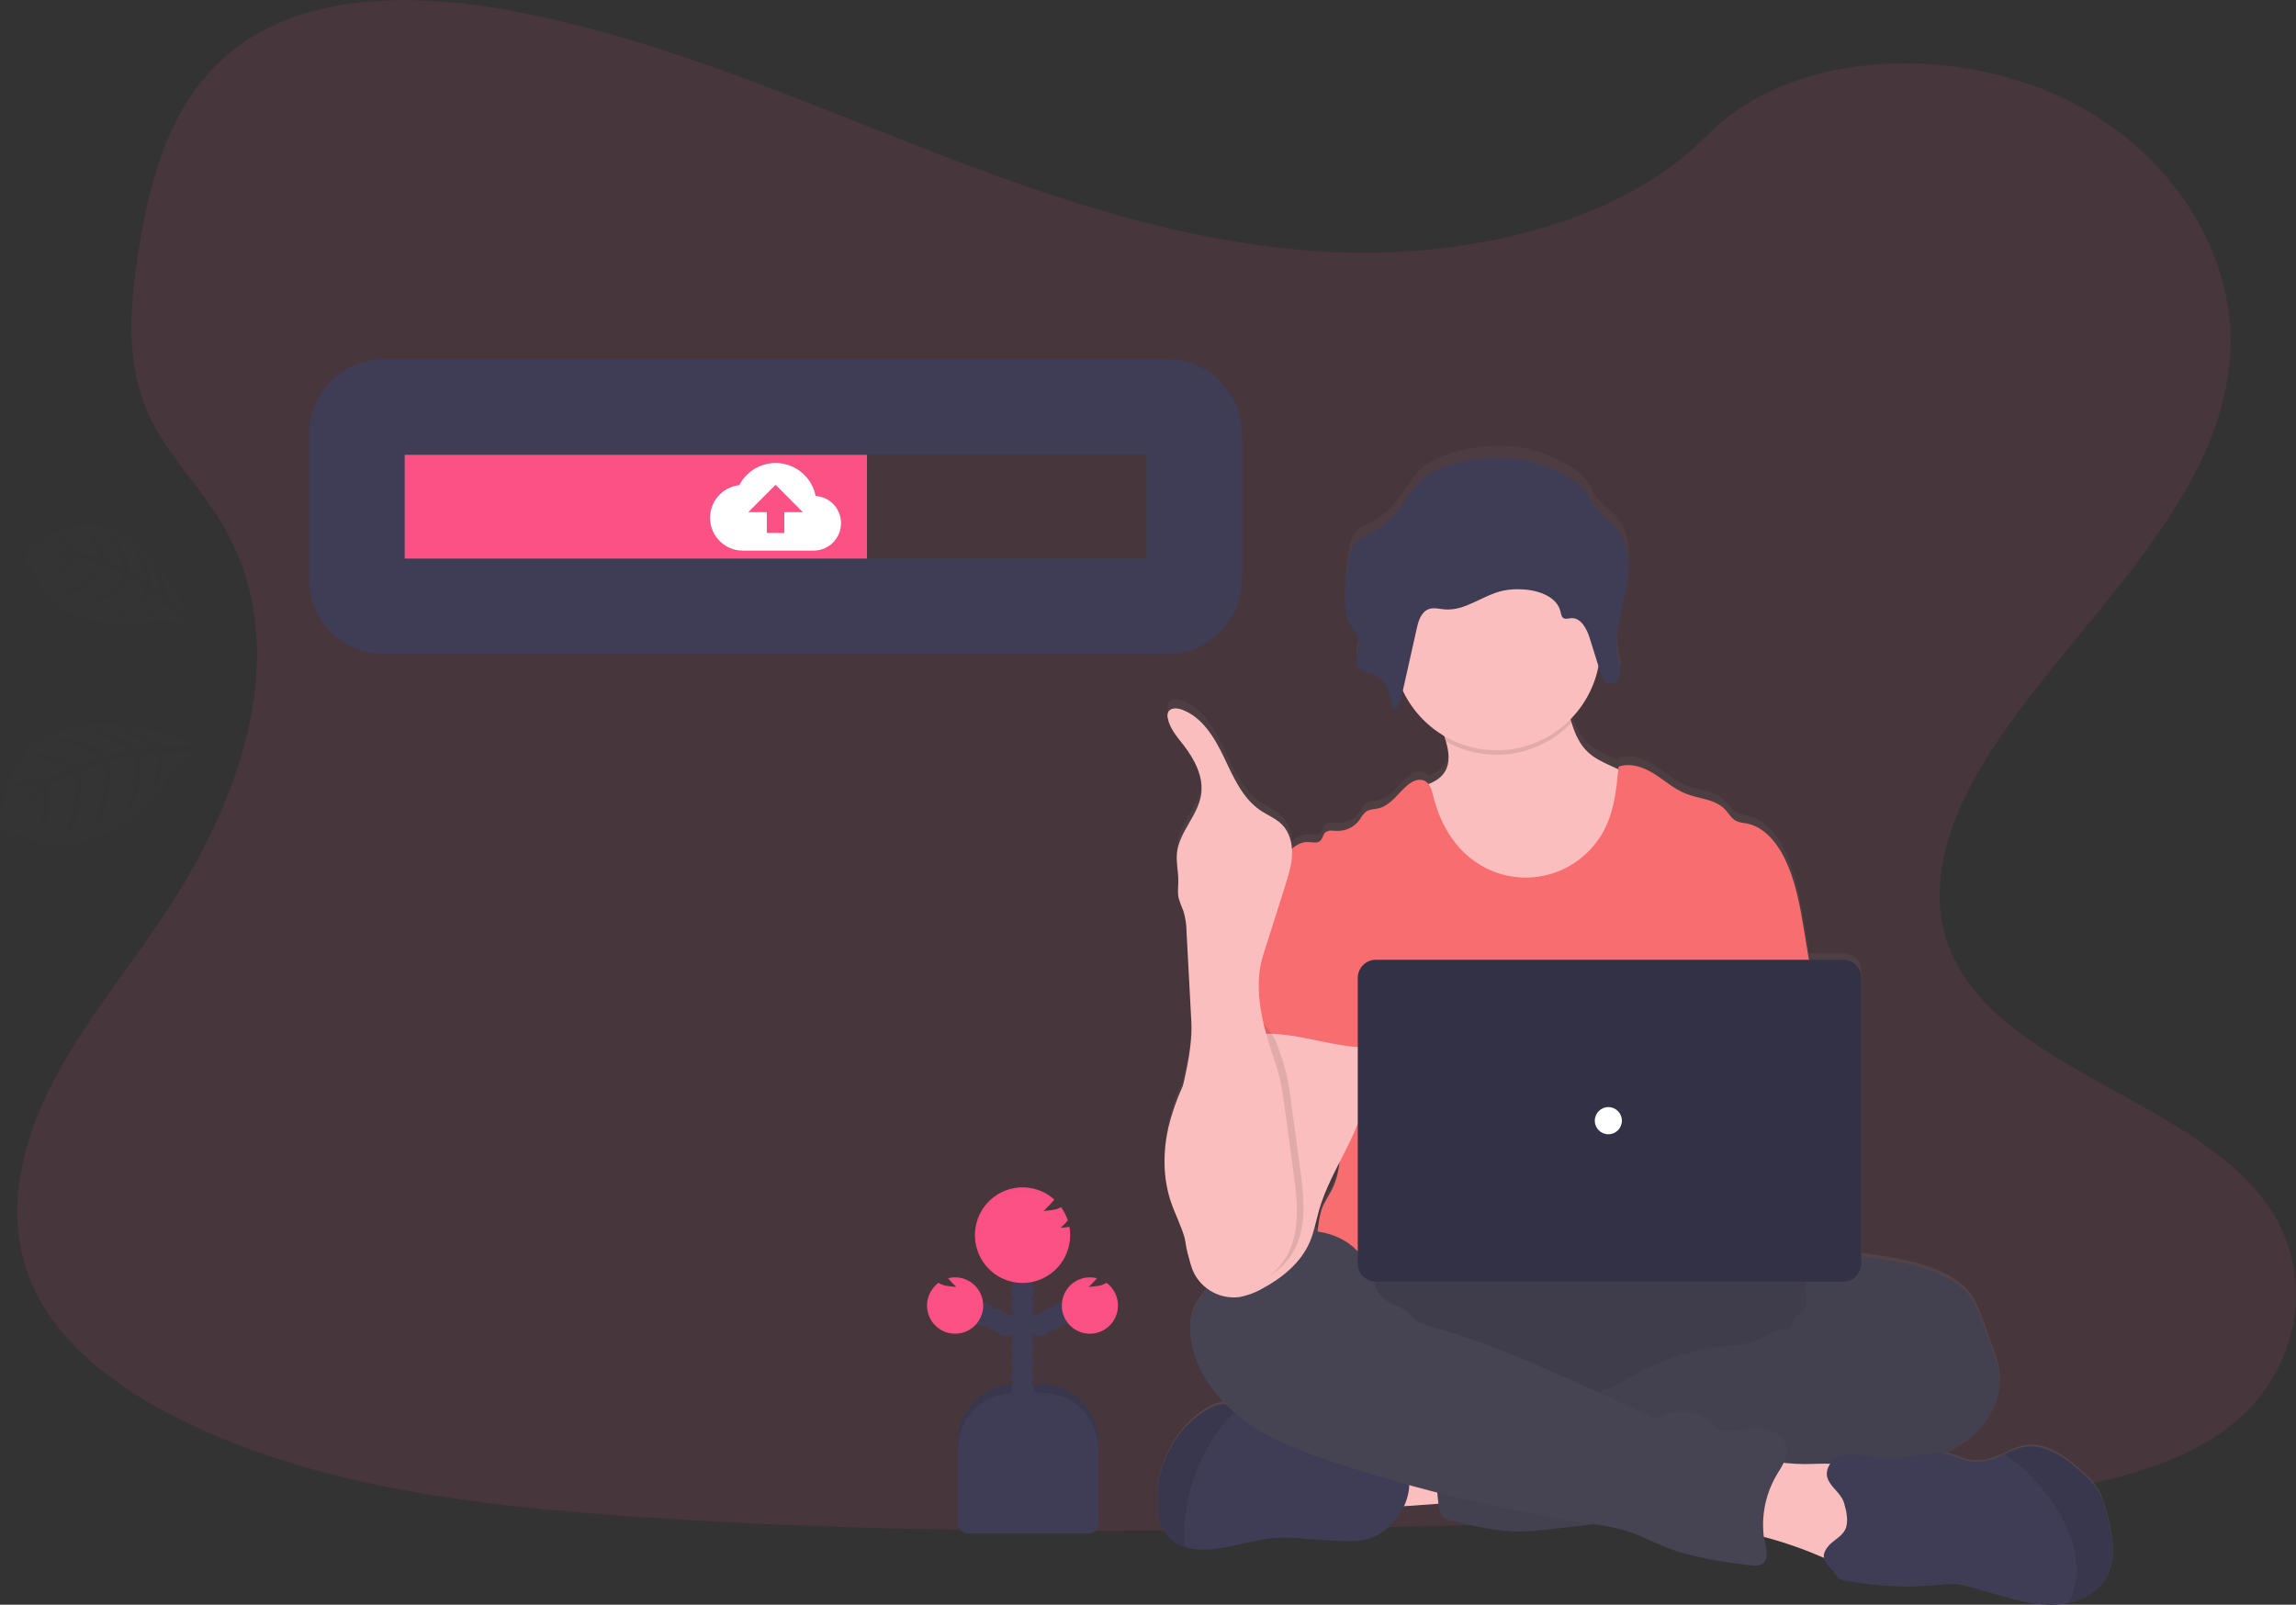 <svg xmlns="http://www.w3.org/2000/svg" width="216" height="151" viewBox="0 0 216 151" fill="none">
  <rect x="0" y="0" width="216" height="151" fill="#333333" stroke="none"/>
  <g clip-path="url(#clip0_37_265)">
    <path opacity="0.1" d="M126.182 23.749C112.439 23.269 99.35 18.816 86.85 13.942C74.349 9.069 61.972 3.669 48.558 1.098C39.931 -0.563 30.065 -0.797 23.113 3.846C16.424 8.323 14.263 16.029 13.099 23.186C12.226 28.573 11.71 34.239 14.108 39.281C15.77 42.782 18.724 45.724 20.767 49.077C27.872 60.742 22.85 75.128 15.148 86.518C11.539 91.861 7.347 96.964 4.559 102.648C1.771 108.331 0.482 114.853 2.92 120.656C5.338 126.411 11.099 130.726 17.337 133.764C30.012 139.934 44.942 141.701 59.513 142.701C91.75 144.916 124.162 143.956 156.485 142.997C168.448 142.641 180.462 142.281 192.23 140.424C198.766 139.392 205.514 137.755 210.258 133.815C216.28 128.799 217.773 120.304 213.738 114.015C206.969 103.464 188.257 100.842 183.52 89.52C180.915 83.289 183.59 76.345 187.374 70.566C195.494 58.165 209.103 47.288 209.821 33.114C210.313 23.38 203.771 13.631 193.655 9.024C183.051 4.195 168.348 4.803 160.53 12.795C152.469 21.005 138.315 24.171 126.182 23.749Z" fill="#FC5185"/>
    <g opacity="0.1">
      <path opacity="0.1" d="M18.336 70.001C18.336 70.001 2.465 63.298 0.378 75.384C0.378 75.384 -0.707 77.268 0.803 78.825C0.803 78.825 1.127 77.989 2.661 78.852C3.208 79.156 3.79 79.394 4.393 79.56C5.208 79.786 6.074 79.739 6.861 79.428C6.861 79.428 12.082 79.144 16.473 72.286C16.473 72.286 18.357 71.118 18.45 70.679L15.303 70.892C15.303 70.892 15.545 73.205 14.242 74.593C14.242 74.593 15.397 71.003 14.842 70.903C14.73 70.881 13.18 71.086 13.18 71.086C13.18 71.086 13.581 75.109 11.481 77.189C11.481 77.189 13.431 73.099 12.583 71.159L10.26 71.608C10.26 71.608 10.897 75.84 8.6 78.3C8.6 78.3 10.489 73.951 9.759 71.743L7.536 72.493C7.536 72.493 8.071 76.631 6.149 78.675C6.149 78.675 7.827 73.429 7.037 72.706C7.037 72.706 5.037 73.521 4.61 73.985C4.61 73.985 4.926 76.97 3.705 78.046C3.705 78.046 4.455 74.422 4.083 74.273C4.083 74.273 1.76 76.03 1.051 77.546C1.051 77.546 1.934 75.23 3.792 73.921C3.792 73.921 2.232 73.657 1.032 74.311C1.032 74.311 1.835 72.775 4.355 73.504C4.355 73.504 6.221 72.205 6.595 72.224C6.595 72.224 4.211 71.159 2.489 71.291C2.489 71.291 4.336 70.225 7.177 72.005L9.396 71.201C9.396 71.201 6.317 69.617 4.775 69.624C4.775 69.624 6.827 68.826 9.971 71.043L12.243 70.579C12.243 70.579 9.695 69.012 7.978 68.647C7.978 68.647 10.037 68.319 12.9 70.47L14.452 70.34C14.452 70.34 12.573 69.227 12.004 68.956C11.434 68.686 11.46 68.511 11.46 68.511C12.814 68.747 14.075 69.357 15.104 70.272C15.104 70.272 18.323 70.199 18.336 70.001Z" fill="#FC5185"/>
    </g>
    <g opacity="0.1">
      <path opacity="0.1" d="M17.754 57.986C17.754 57.986 12.125 44.924 4.03 50.915C4.03 50.915 2.319 51.413 2.332 53.196C2.332 53.196 2.998 52.884 3.421 54.276C3.576 54.77 3.79 55.243 4.058 55.686C4.412 56.287 4.953 56.755 5.597 57.018C5.597 57.018 8.861 59.836 15.365 58.274C15.365 58.274 17.149 58.655 17.452 58.451L15.465 56.773C15.465 56.773 14.295 58.286 12.728 58.359C12.728 58.359 15.452 56.888 15.18 56.511C15.125 56.434 14.087 55.671 14.087 55.671C14.087 55.671 12.044 58.289 9.628 58.329C9.628 58.329 13.108 57.012 13.705 55.377L12.07 54.311C12.07 54.311 10.044 57.187 7.286 57.336C7.286 57.336 10.876 55.833 11.696 54.102L9.948 53.277C9.948 53.277 7.918 56.048 5.623 56.153C5.623 56.153 9.598 53.995 9.536 53.115C9.536 53.115 7.886 52.454 7.362 52.492C7.362 52.492 5.861 54.443 4.521 54.387C4.521 54.387 7.024 52.663 6.888 52.362C6.888 52.362 4.51 52.076 3.23 52.575C3.23 52.575 5.069 51.706 6.914 51.991C6.914 51.991 6.137 50.94 5.056 50.648C5.056 50.648 6.406 50.194 7.489 52.066C7.489 52.066 9.333 52.364 9.549 52.586C9.549 52.586 8.74 50.584 7.638 49.682C7.638 49.682 9.337 50.109 10.016 52.788L11.791 53.579C11.791 53.579 10.861 50.876 9.94 50C9.94 50 11.611 50.699 12.223 53.816L13.836 54.837C13.836 54.837 13.212 52.45 12.399 51.249C12.399 51.249 13.809 52.234 14.286 55.148L15.284 55.959C15.284 55.959 14.798 54.223 14.613 53.737C14.429 53.251 14.543 53.162 14.543 53.162C15.214 54.076 15.618 55.159 15.709 56.291C15.709 56.291 17.629 58.095 17.754 57.986Z" fill="#FC5185"/>
    </g>
    <path d="M198.172 142.225C197.96 141.454 197.747 140.671 197.323 140C196.929 139.43 196.46 138.916 195.93 138.471C194.39 137.066 192.498 135.64 190.458 135.996C189.825 136.135 189.213 136.359 188.64 136.661C188.343 136.8 188.043 136.938 187.738 137.056C186.876 137.417 185.924 137.5 185.013 137.294C184.546 137.169 184.111 136.943 183.65 136.802C183.43 136.736 183.206 136.688 182.979 136.657C183.424 136.455 183.856 136.226 184.274 135.973C186.565 134.551 188.394 131.993 188.137 129.285C188.052 128.368 187.738 127.492 187.428 126.629C187.156 125.874 186.883 125.119 186.61 124.363C186.258 123.38 185.894 122.38 185.249 121.564C184.531 120.655 183.512 120.039 182.459 119.579C180.195 118.592 177.721 118.244 175.279 117.908L175.11 117.884V91.398C175.111 91.173 175.068 90.95 174.983 90.742C174.899 90.534 174.774 90.345 174.616 90.185C174.458 90.026 174.27 89.899 174.063 89.813C173.857 89.727 173.635 89.682 173.411 89.682H170.198C170.057 88.812 169.915 87.943 169.773 87.075C169.368 84.6 168.95 82.076 167.814 79.846C167.07 78.385 165.886 76.996 164.291 76.708C163.977 76.678 163.668 76.607 163.374 76.495C162.906 76.264 162.652 75.753 162.291 75.373C161.365 74.399 159.859 74.384 158.617 73.881C157.521 73.444 156.625 72.619 155.627 71.986C154.629 71.353 153.387 70.901 152.281 71.314C152.281 71.395 152.266 71.474 152.257 71.555L151.548 71.235C150.784 70.881 150.002 70.515 149.389 69.931C148.599 69.182 148.178 68.195 147.851 67.142C147.817 67.031 147.786 66.929 147.754 66.812C149.111 65.42 150.029 63.657 150.395 61.744C150.453 61.93 150.512 62.117 150.569 62.305C150.622 62.496 150.693 62.681 150.782 62.857C150.811 62.916 150.845 62.972 150.881 63.026C150.952 63.13 151.039 63.222 151.141 63.296C151.241 63.37 151.359 63.416 151.482 63.431C151.542 63.439 151.602 63.439 151.661 63.431C151.821 63.397 151.97 63.323 152.095 63.216C152.22 63.109 152.316 62.972 152.374 62.819C152.408 62.735 152.433 62.648 152.449 62.559C152.457 62.505 152.462 62.451 152.463 62.397C152.463 62.38 152.463 62.363 152.463 62.346C152.463 62.328 152.463 62.271 152.463 62.235C152.463 62.198 152.463 62.194 152.463 62.175C152.463 62.156 152.463 62.102 152.463 62.068V62.013C152.463 61.97 152.451 61.928 152.442 61.887C152.434 61.847 152.442 61.864 152.442 61.853C152.432 61.798 152.419 61.744 152.408 61.689C152.407 61.677 152.407 61.665 152.408 61.653L152.376 61.518L152.357 61.437V61.416C152.336 61.333 152.317 61.248 152.298 61.162C152.143 60.422 152.104 59.662 152.181 58.909C152.309 57.805 152.512 56.711 152.788 55.635L152.833 55.441L152.884 55.215C152.918 55.061 152.95 54.908 152.982 54.754C153.009 54.624 153.035 54.492 153.058 54.36C153.081 54.227 153.098 54.127 153.115 54.01C153.115 53.995 153.115 53.982 153.115 53.967C153.245 53.173 153.28 52.366 153.219 51.563C153.12 50.448 152.776 49.392 152.02 48.55C151.487 47.956 150.786 47.517 150.291 46.892C149.826 46.306 149.565 45.585 149.085 45.012C147.758 43.421 144.354 42.195 142.265 41.982C139.872 41.739 136.005 42.353 134.077 43.773C133.363 44.297 132.875 45.052 132.378 45.77C131.465 47.105 130.427 48.435 128.964 49.181C128.409 49.463 127.777 49.676 127.409 50.166C127.187 50.499 127.042 50.877 126.985 51.273C126.702 52.662 126.556 54.076 126.547 55.494C126.515 56.114 126.595 56.735 126.781 57.327C126.81 57.408 126.847 57.491 126.885 57.57C126.919 57.641 126.957 57.711 126.997 57.783L127.023 57.828C127.279 58.197 127.507 58.586 127.704 58.99C127.751 59.104 127.785 59.223 127.806 59.344C127.843 59.657 127.823 59.974 127.747 60.28C127.747 60.327 127.73 60.371 127.719 60.416L127.7 60.514C127.7 60.544 127.7 60.576 127.683 60.606C127.666 60.698 127.651 60.79 127.639 60.881C127.639 60.945 127.626 61.011 127.624 61.077C127.609 61.341 127.659 61.605 127.77 61.845C127.798 61.902 127.832 61.956 127.87 62.007C127.946 62.109 128.044 62.193 128.157 62.252C128.41 62.347 128.674 62.41 128.942 62.439C129.737 62.618 130.233 63.228 130.556 63.976C130.628 64.144 130.691 64.316 130.745 64.49C130.878 64.928 130.977 65.374 131.042 65.827C131.403 65.808 131.614 65.488 131.741 65.138C131.781 65.023 131.814 64.906 131.841 64.787C131.89 64.563 131.939 64.339 131.989 64.115C132.828 65.9 134.178 67.394 135.867 68.404C135.926 68.579 135.984 68.756 136.037 68.935C136.315 69.901 136.449 70.913 135.967 71.758C135.623 72.357 135.043 72.728 134.397 72.983C134.305 72.858 134.185 72.755 134.047 72.683C133.486 72.401 132.815 72.745 132.348 73.165C131.499 73.936 130.807 75.043 129.688 75.296C129.284 75.39 128.838 75.371 128.501 75.618C128.278 75.828 128.093 76.074 127.951 76.345C127.708 76.695 127.382 76.978 127.002 77.168C126.622 77.358 126.2 77.449 125.776 77.433C125.388 77.413 124.927 77.324 124.662 77.609C124.464 77.823 124.449 78.162 124.237 78.364C123.95 78.645 123.485 78.507 123.086 78.49C122.798 78.491 122.512 78.55 122.248 78.665C121.983 78.781 121.744 78.949 121.547 79.159C121.521 78.299 121.193 77.476 120.621 76.836C120.047 76.243 119.251 75.938 118.572 75.473C116.873 74.314 116.024 72.276 115.138 70.408C114.253 68.541 113.085 66.571 111.152 65.891C110.709 65.733 110.091 65.72 109.891 66.153C109.823 66.334 109.812 66.531 109.859 66.718C110.046 67.711 110.751 68.509 111.361 69.308C112.386 70.655 113.246 72.303 112.998 73.987C112.707 75.981 110.938 77.528 110.726 79.53C110.632 80.413 110.855 81.3 110.853 82.186C110.853 82.741 110.766 83.302 110.885 83.841C111.011 84.251 111.161 84.653 111.333 85.045C111.524 85.689 111.623 86.358 111.626 87.03C111.776 89.855 111.925 92.681 112.074 95.508C112.187 97.617 111.728 99.697 111.265 101.772C110.691 103.001 110.246 104.287 109.936 105.609C109.413 107.918 109.398 110.378 110.148 112.625C110.549 113.846 111.165 114.991 111.494 116.234C111.494 116.262 111.507 116.287 111.513 116.313C111.545 116.577 111.581 116.842 111.63 117.104C111.691 117.407 111.769 117.706 111.866 117.999C111.962 118.505 112.119 118.996 112.333 119.464C112.631 120.058 113.068 120.57 113.607 120.956C113.301 121.557 112.807 122.041 112.477 122.63C111.904 123.649 111.881 124.9 112.089 126.055C112.49 128.285 113.69 130.279 115.274 131.899C115.203 131.895 115.132 131.895 115.062 131.899C114.543 131.956 114.046 132.135 113.609 132.421C110.256 134.389 108.339 138.603 109.04 142.462C109.178 143.217 109.418 143.98 109.919 144.553C110.336 145.01 110.872 145.34 111.467 145.506C111.838 145.618 112.22 145.69 112.607 145.719C115.221 145.933 117.752 144.715 120.372 144.613C121.241 144.599 122.11 144.64 122.973 144.735C124.235 144.84 125.499 144.907 126.766 144.935C128.823 144.984 129.983 144.434 131.297 142.888C131.62 142.505 131.89 142.079 132.098 141.622C133.215 141.558 134.448 141.46 135.342 141.385L135.355 141.511C135.404 141.938 135.478 142.428 135.818 142.699C136.01 142.829 136.227 142.918 136.455 142.959C138.602 143.49 140.774 144.025 142.982 144.025C144.019 144.003 145.055 143.923 146.083 143.784L149.968 143.334C151.099 143.48 152.215 143.724 153.304 144.063C154.425 144.447 155.474 145.016 156.57 145.464C159.118 146.502 161.862 146.873 164.577 147.235C165.04 147.297 165.571 147.34 165.915 147.022C166.357 146.596 166.208 145.881 166.085 145.285C166.034 145.042 165.996 144.794 165.964 144.547C167.797 145.031 169.59 145.656 171.328 146.417L171.634 146.551C171.721 147.016 172.15 147.389 172.559 147.89C172.694 148.1 172.851 148.296 173.029 148.472C173.231 148.605 173.461 148.689 173.702 148.717C176.572 149.253 179.502 149.386 182.408 149.111C183.002 149.03 183.603 149.009 184.202 149.049C184.642 149.109 185.075 149.208 185.497 149.344L187.956 150.049C189.768 150.572 191.626 151.098 193.505 150.981C193.886 150.956 194.266 150.901 194.639 150.817C196.125 150.471 197.512 149.636 198.225 148.293C199.183 146.466 198.718 144.221 198.172 142.225ZM126.048 108.881C125.972 109.806 125.732 110.709 125.339 111.548C125.076 112.083 124.736 112.576 124.49 113.113C124.256 113.599 124.082 114.518 123.978 115.526C123.85 115.505 123.721 115.486 123.593 115.471C123.782 114.806 123.925 114.124 124.114 113.456C124.562 111.87 125.299 110.372 126.048 108.881Z" fill="url(#paint0_linear_37_265)"/>
    <path d="M129.32 141.669C128.872 140.646 128.448 139.469 128.896 138.446C129.188 137.843 129.69 137.369 130.308 137.113C130.918 136.863 131.562 136.704 132.219 136.64C134.279 136.369 136.365 136.34 138.432 136.555C138.583 137.753 138.264 138.968 137.99 140.126C137.742 141.191 137.6 141.349 136.504 141.405C135.795 141.443 129.488 142.046 129.32 141.669Z" fill="#FBBEBE"/>
    <path d="M148.229 134.766C164.999 134.766 178.594 130.948 178.594 126.239C178.594 121.529 164.999 117.711 148.229 117.711C131.459 117.711 117.864 121.529 117.864 126.239C117.864 130.948 131.459 134.766 148.229 134.766Z" fill="#464353"/>
    <path opacity="0.1" d="M148.229 134.766C164.999 134.766 178.594 130.948 178.594 126.239C178.594 121.529 164.999 117.711 148.229 117.711C131.459 117.711 117.864 121.529 117.864 126.239C117.864 130.948 131.459 134.766 148.229 134.766Z" fill="black"/>
    <path d="M153.673 81.223C152.633 83.242 150.904 84.819 148.802 85.666C147.565 86.118 146.263 86.368 144.946 86.403C143.504 86.469 142.033 86.376 140.678 85.881C138.86 85.22 137.351 83.868 136.219 82.293C135.087 80.718 134.308 78.918 133.63 77.104C133.274 76.16 132.934 75.154 133.102 74.156C134.195 73.906 135.393 73.54 135.958 72.566C136.44 71.73 136.306 70.728 136.028 69.773C135.949 69.502 135.858 69.234 135.767 68.975C135.554 68.357 134.822 67.183 135.331 66.654C135.656 66.319 137.017 66.149 137.487 65.931C138.933 65.262 140.266 64.294 141.854 63.976C143.228 63.701 144.647 63.959 146.018 64.245C146.2 64.272 146.375 64.335 146.532 64.43C146.712 64.582 146.844 64.782 146.915 65.006C147.305 65.961 147.535 67.016 147.849 68.012C148.176 69.054 148.596 70.033 149.384 70.773C149.998 71.35 150.779 71.713 151.544 72.065L153.425 72.93C153.76 73.056 154.063 73.253 154.315 73.508C154.561 73.847 154.708 74.249 154.739 74.668C155.076 76.911 154.704 79.204 153.673 81.223Z" fill="#FBBEBE"/>
    <path opacity="0.1" d="M147.841 68.012C146.343 69.576 144.371 70.597 142.234 70.916C140.096 71.234 137.914 70.832 136.028 69.773C135.95 69.502 135.858 69.234 135.767 68.975C135.555 68.357 134.822 67.183 135.332 66.654C135.657 66.319 137.018 66.149 137.487 65.931C138.933 65.262 140.266 64.294 141.855 63.976C143.229 63.701 144.647 63.959 146.019 64.245C146.201 64.272 146.375 64.335 146.533 64.43C146.712 64.582 146.844 64.782 146.915 65.006C147.297 65.961 147.526 67.016 147.841 68.012Z" fill="black"/>
    <path d="M140.797 70.598C146.192 70.598 150.565 66.207 150.565 60.791C150.565 55.376 146.192 50.985 140.797 50.985C135.402 50.985 131.029 55.376 131.029 60.791C131.029 66.207 135.402 70.598 140.797 70.598Z" fill="#FBBEBE"/>
    <path d="M170.557 92.618L169.754 87.736C169.349 85.286 168.93 82.79 167.796 80.583C167.051 79.138 165.868 77.761 164.274 77.475C163.96 77.447 163.651 77.375 163.356 77.262C162.889 77.036 162.634 76.529 162.276 76.153C161.35 75.19 159.842 75.175 158.602 74.684C157.506 74.258 156.61 73.437 155.612 72.811C154.614 72.184 153.372 71.745 152.268 72.145C152.089 74.053 151.901 76.004 151.094 77.742C150.568 78.873 149.798 79.872 148.839 80.665C147.88 81.459 146.756 82.028 145.55 82.329C144.344 82.631 143.086 82.658 141.868 82.409C140.65 82.159 139.503 81.64 138.51 80.888C136.618 79.458 135.406 77.251 134.841 74.942C134.703 74.38 134.546 73.734 134.03 73.476C133.471 73.194 132.8 73.535 132.331 73.949C131.471 74.714 130.787 75.81 129.67 76.068C129.267 76.162 128.821 76.143 128.486 76.388C128.263 76.594 128.076 76.837 127.934 77.106C127.689 77.453 127.363 77.733 126.983 77.921C126.604 78.11 126.184 78.2 125.761 78.185C125.373 78.166 124.912 78.076 124.646 78.36C124.449 78.573 124.434 78.906 124.222 79.104C123.935 79.383 123.47 79.247 123.071 79.232C122.315 79.2 121.612 79.686 121.179 80.298C120.746 80.909 120.542 81.666 120.33 82.4C122.65 87.588 124.774 92.784 127.095 97.973C127.204 98.168 127.261 98.388 127.263 98.612C127.216 98.845 127.117 99.063 126.974 99.252C125.836 101.087 125.872 103.396 125.997 105.553C126.122 107.711 126.275 109.99 125.315 111.923C125.054 112.454 124.714 112.94 124.466 113.471C123.884 114.673 123.674 118.519 124.014 119.811H172.003C171.088 117.285 171.436 112.215 171.627 109.534C171.761 107.658 171.415 105.784 171.266 103.908C170.954 100.077 171.187 96.442 170.557 92.618Z" fill="#F86D70"/>
    <path d="M173.013 118.319C173.721 118.048 174.5 118.146 175.258 118.249C177.698 118.583 180.174 118.927 182.435 119.905C183.497 120.361 184.507 120.971 185.225 121.868C185.862 122.676 186.234 123.666 186.586 124.64L187.402 126.876C187.712 127.729 188.026 128.599 188.113 129.505C188.368 132.189 186.54 134.719 184.24 136.113C181.94 137.508 179.233 138.004 176.596 138.524C173.958 139.045 171.31 139.62 168.684 140.23C167.459 140.549 166.216 140.795 164.961 140.965C162.15 141.285 159.211 140.814 156.54 141.748C155.478 142.121 154.436 142.675 153.334 142.933C152.603 143.094 151.863 143.214 151.119 143.291L146.063 143.871C145.035 144.009 144 144.089 142.963 144.11C140.755 144.11 138.582 143.585 136.438 143.061C136.21 143.021 135.993 142.933 135.801 142.803C135.461 142.534 135.387 142.059 135.338 141.628C135.121 139.723 134.931 137.815 134.769 135.904C134.718 135.284 134.679 134.613 135.017 134.09C135.442 133.451 136.27 133.25 137.026 133.127C140.231 132.6 143.478 132.374 146.726 132.451C147.959 131.212 149.994 131.206 151.609 130.532C152.204 130.258 152.779 129.944 153.332 129.592C156.221 127.9 159.45 126.875 162.783 126.593C163.436 126.573 164.085 126.48 164.717 126.315C165.968 125.925 167.108 124.864 168.393 125.124C168.552 124.682 168.663 124.092 169.03 123.789C169.213 123.634 169.438 123.529 169.605 123.363C169.96 123.003 169.992 122.436 169.939 121.932C169.886 121.429 169.767 120.913 169.896 120.423C169.95 120.237 170.029 120.06 170.132 119.897C170.771 118.775 171.733 118.212 173.013 118.319Z" fill="#464353"/>
    <path opacity="0.05" d="M173.013 118.319C173.721 118.048 174.5 118.146 175.258 118.249C177.698 118.583 180.174 118.927 182.435 119.905C183.497 120.361 184.507 120.971 185.225 121.868C185.862 122.676 186.234 123.666 186.586 124.64L187.402 126.876C187.712 127.729 188.026 128.599 188.113 129.505C188.368 132.189 186.54 134.719 184.24 136.113C181.94 137.508 179.233 138.004 176.596 138.524C173.958 139.045 171.31 139.62 168.684 140.23C167.459 140.549 166.216 140.795 164.961 140.965C162.15 141.285 159.211 140.814 156.54 141.748C155.478 142.121 154.436 142.675 153.334 142.933C152.603 143.094 151.863 143.214 151.119 143.291L146.063 143.871C145.035 144.009 144 144.089 142.963 144.11C140.755 144.11 138.582 143.585 136.438 143.061C136.21 143.021 135.993 142.933 135.801 142.803C135.461 142.534 135.387 142.059 135.338 141.628C135.121 139.723 134.931 137.815 134.769 135.904C134.718 135.284 134.679 134.613 135.017 134.09C135.442 133.451 136.27 133.25 137.026 133.127C140.231 132.6 143.478 132.374 146.726 132.451C147.959 131.212 149.994 131.206 151.609 130.532C152.204 130.258 152.779 129.944 153.332 129.592C156.221 127.9 159.45 126.875 162.783 126.593C163.436 126.573 164.085 126.48 164.717 126.315C165.968 125.925 167.108 124.864 168.393 125.124C168.552 124.682 168.663 124.092 169.03 123.789C169.213 123.634 169.438 123.529 169.605 123.363C169.96 123.003 169.992 122.436 169.939 121.932C169.886 121.429 169.767 120.913 169.896 120.423C169.95 120.237 170.029 120.06 170.132 119.897C170.771 118.775 171.733 118.212 173.013 118.319Z" fill="black"/>
    <path d="M131.274 142.986C129.96 144.515 128.802 145.061 126.745 145.012C125.479 144.982 124.215 144.916 122.952 144.813C122.089 144.72 121.221 144.679 120.353 144.692C117.733 144.794 115.204 145.999 112.59 145.788C112.203 145.757 111.821 145.686 111.45 145.574C110.86 145.41 110.327 145.084 109.91 144.634C109.409 144.065 109.169 143.31 109.031 142.564C108.333 138.74 110.248 134.574 113.601 132.628C114.038 132.344 114.535 132.167 115.053 132.11C115.561 132.108 116.063 132.218 116.523 132.434L116.554 132.447C117.917 133.009 119.154 133.838 120.194 134.885C120.352 135.067 120.54 135.219 120.75 135.335C120.96 135.415 121.182 135.457 121.406 135.459L124.197 135.636C124.669 135.65 125.139 135.715 125.598 135.83C126.104 136.007 126.596 136.221 127.072 136.469C128.573 137.143 130.238 137.322 131.86 137.582C132.016 137.591 132.166 137.651 132.285 137.753C132.349 137.834 132.394 137.928 132.416 138.03C132.643 138.887 132.657 139.787 132.458 140.651C132.259 141.514 131.852 142.316 131.274 142.986Z" fill="#3F3D56"/>
    <path opacity="0.1" d="M116.546 132.447C115.463 133.484 114.524 134.663 113.754 135.951C112.517 138.077 111.74 140.441 111.473 142.888C111.372 143.781 111.364 144.682 111.45 145.577C110.86 145.411 110.327 145.085 109.91 144.634C109.409 144.065 109.169 143.31 109.031 142.564C108.333 138.74 110.248 134.574 113.601 132.628C114.038 132.344 114.535 132.167 115.053 132.11C115.561 132.108 116.063 132.218 116.523 132.434L116.546 132.447Z" fill="black"/>
    <path d="M170.584 137.749C172.145 137.706 173.897 137.627 175.043 138.682C176.137 139.68 176.281 141.326 176.354 142.807L176.436 144.528C176.462 145.052 176.483 145.594 176.273 146.08C175.899 146.932 174.874 147.344 173.937 147.295C173.001 147.246 172.141 146.834 171.285 146.463C168.962 145.459 166.543 144.694 164.065 144.18C164.146 142.991 164.281 141.807 164.469 140.629C164.598 139.812 164.62 138.446 165.163 137.768C165.739 137.051 166.488 137.439 167.27 137.572C168.366 137.74 169.476 137.799 170.584 137.749Z" fill="#FBBEBE"/>
    <path d="M129.343 120.464C129.343 120.677 129.01 120.464 128.98 120.236C128.747 118.511 127.383 117.089 125.795 116.398C124.207 115.708 122.398 115.671 120.678 115.835C118.077 116.083 115.167 117.083 114.206 119.523C113.98 120.095 113.879 120.713 113.603 121.261C113.297 121.862 112.798 122.342 112.466 122.926C111.895 123.936 111.872 125.175 112.078 126.318C112.632 129.366 114.709 131.973 117.225 133.779C119.741 135.585 122.682 136.663 125.615 137.636C133.369 140.203 141.324 142.111 149.397 143.338C150.705 143.536 152.026 143.72 153.278 144.142C154.4 144.519 155.449 145.084 156.544 145.528C159.092 146.555 161.834 146.922 164.55 147.282C165.012 147.342 165.543 147.384 165.885 147.069C166.327 146.657 166.18 145.941 166.055 145.351C165.594 143.107 165.979 140.772 167.136 138.797C167.59 138.03 168.181 137.243 168.096 136.354C167.994 135.318 166.966 134.585 165.943 134.419C164.919 134.252 163.879 134.498 162.851 134.632C162.496 134.679 162.11 134.709 161.789 134.527C161.636 134.424 161.498 134.301 161.377 134.161C160.669 133.475 159.763 133.032 158.789 132.895C157.815 132.759 156.822 132.935 155.954 133.4C155.574 133.613 154.998 133.137 154.604 132.958L150.142 130.927C145.012 128.597 139.856 126.256 134.429 124.781C133.996 124.695 133.584 124.523 133.219 124.275C132.949 124.062 132.756 123.772 132.507 123.536C131.966 123.022 131.212 122.817 130.562 122.453C129.912 122.088 129.19 121.195 129.343 120.464Z" fill="#464353"/>
    <path d="M198.182 148.325C197.469 149.653 196.084 150.48 194.598 150.821C194.225 150.905 193.846 150.96 193.464 150.983C191.585 151.1 189.729 150.578 187.918 150.062L185.459 149.363C185.036 149.229 184.603 149.132 184.164 149.073C183.566 149.033 182.965 149.053 182.371 149.135C179.465 149.406 176.536 149.274 173.665 148.742C173.425 148.716 173.195 148.634 172.992 148.501C172.815 148.327 172.658 148.133 172.523 147.924C171.854 147.116 171.134 146.645 171.926 145.579C172.383 144.96 173.23 144.651 173.585 143.941C173.939 143.232 173.712 142.223 173.502 141.49C173.215 140.477 172.273 140.04 171.935 139.111C171.682 138.409 172.107 137.595 172.746 137.213C173.385 136.832 174.175 136.802 174.912 136.9C175.649 136.998 176.371 137.207 177.112 137.265C179.29 137.439 181.518 136.312 183.609 136.947C184.07 137.088 184.506 137.311 184.973 137.435C185.883 137.64 186.835 137.557 187.697 137.198C188.003 137.083 188.302 136.945 188.599 136.808C189.173 136.509 189.783 136.287 190.415 136.15C192.456 135.798 194.348 137.215 195.887 138.599C196.415 139.039 196.883 139.548 197.278 140.113C197.703 140.778 197.928 141.552 198.127 142.315C198.69 144.291 199.155 146.512 198.182 148.325Z" fill="#3F3D56"/>
    <path opacity="0.1" d="M198.182 148.325C197.469 149.653 196.084 150.48 194.598 150.821C195.176 149.693 195.437 148.428 195.352 147.163C195.224 145.135 194.337 143.225 193.205 141.541C192.509 140.504 191.717 139.536 190.84 138.648C190.164 137.966 189.334 137.425 188.608 136.8C189.181 136.5 189.792 136.279 190.423 136.141C192.464 135.789 194.356 137.207 195.895 138.591C196.424 139.031 196.892 139.54 197.286 140.104C197.711 140.769 197.936 141.543 198.136 142.306C198.69 144.291 199.155 146.513 198.182 148.325Z" fill="black"/>
    <path d="M134.049 44.875C133.335 45.393 132.847 46.137 132.35 46.851C131.435 48.171 130.399 49.488 128.936 50.224C128.381 50.503 127.749 50.714 127.381 51.2C127.163 51.529 127.022 51.903 126.967 52.294C126.687 53.669 126.54 55.069 126.53 56.472C126.53 57.172 126.56 57.892 126.867 58.527C127.158 59.124 127.683 59.63 127.791 60.28C127.874 60.787 127.687 61.292 127.621 61.802C127.555 62.311 127.67 62.915 128.139 63.158C128.392 63.253 128.656 63.316 128.925 63.343C130.337 63.659 130.811 65.322 131.025 66.697C131.505 66.669 131.722 66.117 131.821 65.667L133.293 59.099C133.452 58.387 133.718 57.562 134.425 57.312C134.898 57.148 135.416 57.301 135.911 57.344C137.854 57.504 139.497 55.997 141.398 55.581C142.006 55.459 142.628 55.418 143.247 55.46C144.747 55.534 146.49 56.153 146.808 57.557C146.861 57.785 146.893 58.058 147.106 58.171C147.318 58.284 147.53 58.188 147.764 58.171C148.715 58.075 149.276 59.15 149.55 60.028L150.548 63.226C150.696 63.71 150.947 64.279 151.469 64.341C151.951 64.401 152.361 63.942 152.433 63.488C152.505 63.034 152.348 62.563 152.244 62.107C151.775 60.007 152.493 57.858 152.93 55.754C153.368 53.65 153.446 51.232 151.979 49.612C151.446 49.026 150.745 48.589 150.248 47.971C149.785 47.391 149.524 46.679 149.044 46.109C147.717 44.538 144.313 43.325 142.226 43.125C139.85 42.863 135.977 43.47 134.049 44.875Z" fill="#3F3D56"/>
    <g opacity="0.1">
      <path opacity="0.1" d="M151.478 62.846C150.956 62.782 150.705 62.207 150.557 61.731C150.224 60.664 149.891 59.598 149.559 58.534C149.285 57.653 148.724 56.579 147.773 56.677C147.56 56.7 147.31 56.788 147.115 56.677C146.919 56.566 146.87 56.291 146.817 56.063C146.499 54.656 144.755 54.04 143.256 53.965C142.637 53.924 142.015 53.965 141.407 54.087C139.496 54.513 137.863 56.005 135.92 55.85C135.419 55.809 134.901 55.656 134.434 55.82C133.718 56.067 133.461 56.886 133.302 57.606L131.83 64.172C131.73 64.624 131.514 65.177 131.034 65.202C130.822 63.829 130.346 62.166 128.934 61.851C128.665 61.821 128.402 61.759 128.148 61.665C127.963 61.564 127.819 61.402 127.738 61.207C127.7 61.405 127.656 61.604 127.63 61.802C127.566 62.309 127.679 62.915 128.148 63.158C128.401 63.253 128.665 63.316 128.934 63.343C130.346 63.659 130.819 65.322 131.034 66.697C131.514 66.669 131.73 66.117 131.83 65.667L133.302 59.099C133.461 58.387 133.726 57.562 134.434 57.312C134.907 57.148 135.425 57.302 135.92 57.344C137.863 57.504 139.506 55.997 141.407 55.581C142.012 55.459 142.631 55.419 143.248 55.46C144.747 55.534 146.49 56.153 146.809 57.557C146.862 57.785 146.894 58.058 147.106 58.171C147.318 58.284 147.531 58.188 147.764 58.171C148.716 58.075 149.276 59.15 149.55 60.028C149.881 61.096 150.214 62.161 150.548 63.226C150.697 63.71 150.947 64.279 151.47 64.341C151.952 64.401 152.361 63.942 152.434 63.488C152.466 63.106 152.423 62.721 152.306 62.356C152.231 62.51 152.112 62.638 151.965 62.725C151.818 62.812 151.649 62.855 151.478 62.846Z" fill="black"/>
      <path opacity="0.1" d="M127.794 58.787C127.685 58.137 127.157 57.632 126.87 57.035C126.686 56.633 126.579 56.199 126.556 55.756C126.556 55.995 126.534 56.233 126.532 56.474C126.532 57.174 126.562 57.894 126.87 58.529C127.106 59.013 127.494 59.44 127.689 59.932C127.792 59.56 127.828 59.172 127.794 58.787Z" fill="black"/>
      <path opacity="0.1" d="M152.939 54.251C152.552 56.11 151.949 58.003 152.136 59.866C152.257 58.491 152.656 57.108 152.939 55.743C153.174 54.708 153.257 53.643 153.185 52.584C153.139 53.144 153.057 53.701 152.939 54.251Z" fill="black"/>
    </g>
    <path d="M128.63 102.04C128.373 106.274 125.279 109.772 124.101 113.844C123.808 114.863 123.631 115.921 123.211 116.891C122.362 118.841 120.614 120.257 118.752 121.255C118.072 121.649 117.329 121.92 116.556 122.056C115.706 122.156 114.847 121.993 114.091 121.59C113.336 121.186 112.721 120.562 112.328 119.799C111.842 118.807 111.774 117.667 111.479 116.601C111.15 115.371 110.534 114.237 110.133 113.028C109.394 110.804 109.409 108.37 109.92 106.084C110.405 104.097 111.173 102.19 112.199 100.422C112.348 100.16 112.498 99.9 112.653 99.642C113.091 98.896 113.583 98.184 114.125 97.51C115.399 95.969 117.036 94.784 118.656 93.615C118.78 93.513 118.925 93.44 119.081 93.402H119.106C119.289 93.396 119.47 93.438 119.631 93.526C121.878 94.501 124.034 95.674 126.075 97.031C126.806 97.519 127.959 98.064 128.341 98.896C128.723 99.727 128.685 101.136 128.63 102.04Z" fill="#FBBEBE"/>
    <path d="M120.2 82.557C119.993 82.775 119.833 83.032 119.729 83.314C118.012 87.198 116.998 91.357 116.735 95.598C116.739 95.805 116.692 96.009 116.597 96.193C116.503 96.315 116.398 96.428 116.285 96.532C116.181 96.655 116.104 96.798 116.058 96.952C116.012 97.106 115.998 97.268 116.016 97.428C116.035 97.588 116.086 97.742 116.167 97.881C116.247 98.02 116.355 98.141 116.484 98.237C116.835 97.574 117.673 97.359 118.419 97.301C121.988 97.018 125.475 98.685 129.055 98.559C128.802 97.683 128.439 96.841 128.233 95.954C127.322 92.016 129.594 87.729 128.201 83.937C127.923 83.178 127.458 82.432 126.725 82.099C126.422 81.976 126.105 81.891 125.78 81.847C124.876 81.683 123.075 80.982 122.2 81.263C121.878 81.368 121.75 81.673 121.483 81.856C121.086 82.118 120.546 82.21 120.2 82.557Z" fill="#F86D70"/>
    <path opacity="0.1" d="M121.663 117.807C121.117 118.737 120.342 119.51 119.412 120.052C118.482 120.593 117.429 120.886 116.355 120.901C115.773 120.916 115.194 120.809 114.656 120.587C113.299 119.986 112.532 118.498 112.248 117.036C111.963 115.573 112.053 114.064 111.851 112.586C111.689 111.41 111.345 110.267 111.167 109.092C110.73 106.187 111.592 103.317 112.205 100.424C112.354 100.162 112.505 99.902 112.66 99.644C113.098 98.898 113.59 98.186 114.131 97.512C115.405 95.971 117.043 94.786 118.663 93.617H116.964C117.005 93.587 117.053 93.568 117.104 93.563C117.155 93.557 117.206 93.565 117.252 93.585C117.299 93.606 117.34 93.638 117.37 93.68C117.4 93.721 117.419 93.769 117.425 93.82C117.593 95.312 119.688 96.805 120.145 98.254C120.427 99.145 120.767 100.019 120.994 100.927C121.173 101.701 121.309 102.484 121.402 103.272C121.703 105.48 122.004 107.683 122.302 109.881C122.678 112.565 123.001 115.467 121.663 117.807Z" fill="black"/>
    <path d="M118.852 89.816L120.901 83.363C121.207 82.397 121.517 81.417 121.553 80.402C121.589 79.387 121.323 78.324 120.616 77.599C120.043 77.013 119.249 76.71 118.569 76.251C116.871 75.102 116.021 73.09 115.136 71.237C114.25 69.385 113.085 67.447 111.152 66.76C110.706 66.603 110.091 66.59 109.891 67.019C109.822 67.197 109.811 67.392 109.859 67.577C110.046 68.562 110.749 69.349 111.36 70.135C112.386 71.468 113.244 73.099 112.998 74.766C112.705 76.74 110.938 78.27 110.726 80.255C110.632 81.129 110.855 82.005 110.853 82.886C110.853 83.431 110.764 83.988 110.885 84.521C111.01 84.933 111.16 85.337 111.333 85.732C111.522 86.369 111.621 87.03 111.626 87.695L112.074 96.086C112.316 100.625 109.863 105.04 110.539 109.517C110.717 110.691 111.061 111.834 111.222 113.011C111.435 114.488 111.335 115.995 111.619 117.46C111.904 118.924 112.681 120.41 114.027 121.011C114.566 121.233 115.144 121.34 115.726 121.325C116.801 121.31 117.854 121.018 118.784 120.476C119.714 119.934 120.489 119.161 121.035 118.232C122.372 115.887 122.05 112.989 121.684 110.316L120.784 103.707C120.692 102.919 120.556 102.136 120.376 101.362C120.151 100.454 119.812 99.58 119.527 98.689C118.616 95.775 117.935 92.711 118.852 89.816Z" fill="#FBBEBE"/>
    <path d="M173.398 90.317H129.431C128.496 90.317 127.738 91.078 127.738 92.016V118.89C127.738 119.829 128.496 120.589 129.431 120.589H173.398C174.333 120.589 175.09 119.829 175.09 118.89V92.016C175.09 91.078 174.333 90.317 173.398 90.317Z" fill="#3F3D56"/>
    <path opacity="0.2" d="M173.398 90.317H129.431C128.496 90.317 127.738 91.078 127.738 92.016V118.89C127.738 119.829 128.496 120.589 129.431 120.589H173.398C174.333 120.589 175.09 119.829 175.09 118.89V92.016C175.09 91.078 174.333 90.317 173.398 90.317Z" fill="black"/>
    <path d="M151.308 106.732C152.012 106.732 152.582 106.16 152.582 105.453C152.582 104.747 152.012 104.174 151.308 104.174C150.605 104.174 150.034 104.747 150.034 105.453C150.034 106.16 150.605 106.732 151.308 106.732Z" fill="white"/>
    <path d="M95.434 130.255H98.006C99.414 130.255 100.764 130.817 101.76 131.816C102.755 132.816 103.314 134.171 103.314 135.585V143.496H90.126V135.585C90.126 134.171 90.685 132.816 91.681 131.816C92.676 130.817 94.027 130.255 95.434 130.255Z" fill="#3F3D56"/>
    <path opacity="0.1" d="M95.434 130.255H98.006C99.414 130.255 100.764 130.817 101.76 131.816C102.755 132.816 103.314 134.171 103.314 135.585V143.496H90.126V135.585C90.126 134.171 90.685 132.816 91.681 131.816C92.676 130.817 94.027 130.255 95.434 130.255Z" fill="black"/>
    <path d="M96.195 133.169C96.778 133.169 97.25 132.695 97.25 132.11C97.25 131.525 96.778 131.05 96.195 131.05C95.612 131.05 95.14 131.525 95.14 132.11C95.14 132.695 95.612 133.169 96.195 133.169Z" fill="#3F3D56"/>
    <path d="M96.195 131.845C96.778 131.845 97.25 131.371 97.25 130.786C97.25 130.201 96.778 129.726 96.195 129.726C95.612 129.726 95.14 130.201 95.14 130.786C95.14 131.371 95.612 131.845 96.195 131.845Z" fill="#3F3D56"/>
    <path d="M96.195 130.522C96.778 130.522 97.25 130.047 97.25 129.462C97.25 128.877 96.778 128.403 96.195 128.403C95.612 128.403 95.14 128.877 95.14 129.462C95.14 130.047 95.612 130.522 96.195 130.522Z" fill="#3F3D56"/>
    <path d="M96.195 129.198C96.778 129.198 97.25 128.723 97.25 128.138C97.25 127.553 96.778 127.079 96.195 127.079C95.612 127.079 95.14 127.553 95.14 128.138C95.14 128.723 95.612 129.198 96.195 129.198Z" fill="#3F3D56"/>
    <path d="M96.195 127.874C96.778 127.874 97.25 127.399 97.25 126.814C97.25 126.229 96.778 125.755 96.195 125.755C95.612 125.755 95.14 126.229 95.14 126.814C95.14 127.399 95.612 127.874 96.195 127.874Z" fill="#3F3D56"/>
    <path d="M96.195 126.55C96.778 126.55 97.25 126.076 97.25 125.49C97.25 124.905 96.778 124.431 96.195 124.431C95.612 124.431 95.14 124.905 95.14 125.49C95.14 126.076 95.612 126.55 96.195 126.55Z" fill="#3F3D56"/>
    <path d="M96.195 125.226C96.778 125.226 97.25 124.752 97.25 124.167C97.25 123.581 96.778 123.107 96.195 123.107C95.612 123.107 95.14 123.581 95.14 124.167C95.14 124.752 95.612 125.226 96.195 125.226Z" fill="#3F3D56"/>
    <path d="M97.777 125.755C98.36 125.755 98.832 125.28 98.832 124.695C98.832 124.11 98.36 123.636 97.777 123.636C97.194 123.636 96.722 124.11 96.722 124.695C96.722 125.28 97.194 125.755 97.777 125.755Z" fill="#3F3D56"/>
    <path d="M98.832 125.226C99.415 125.226 99.888 124.752 99.888 124.167C99.888 123.581 99.415 123.107 98.832 123.107C98.249 123.107 97.777 123.581 97.777 124.167C97.777 124.752 98.249 125.226 98.832 125.226Z" fill="#3F3D56"/>
    <path d="M99.887 124.695C100.47 124.695 100.943 124.221 100.943 123.636C100.943 123.051 100.47 122.576 99.887 122.576C99.305 122.576 98.832 123.051 98.832 123.636C98.832 124.221 99.305 124.695 99.887 124.695Z" fill="#3F3D56"/>
    <path d="M96.195 123.9C96.778 123.9 97.25 123.426 97.25 122.841C97.25 122.255 96.778 121.781 96.195 121.781C95.612 121.781 95.14 122.255 95.14 122.841C95.14 123.426 95.612 123.9 96.195 123.9Z" fill="#3F3D56"/>
    <path d="M96.195 122.576C96.778 122.576 97.25 122.102 97.25 121.517C97.25 120.932 96.778 120.457 96.195 120.457C95.612 120.457 95.14 120.932 95.14 121.517C95.14 122.102 95.612 122.576 96.195 122.576Z" fill="#3F3D56"/>
    <path d="M96.195 121.252C96.778 121.252 97.25 120.778 97.25 120.193C97.25 119.608 96.778 119.133 96.195 119.133C95.612 119.133 95.14 119.608 95.14 120.193C95.14 120.778 95.612 121.252 96.195 121.252Z" fill="#3F3D56"/>
    <path d="M96.195 119.928C96.778 119.928 97.25 119.454 97.25 118.869C97.25 118.284 96.778 117.809 96.195 117.809C95.612 117.809 95.14 118.284 95.14 118.869C95.14 119.454 95.612 119.928 96.195 119.928Z" fill="#3F3D56"/>
    <path d="M100.567 115.452C100.306 115.49 100.043 115.518 99.779 115.535C100.024 115.32 100.251 115.087 100.459 114.836C100.312 114.391 100.097 113.971 99.822 113.593C99.56 113.74 99.271 113.832 98.972 113.861C98.711 113.9 98.448 113.93 98.185 113.947C98.539 113.609 98.875 113.253 99.193 112.881C98.43 112.191 97.454 111.786 96.428 111.733C95.403 111.68 94.391 111.982 93.561 112.588C92.73 113.195 92.133 114.069 91.868 115.065C91.604 116.061 91.688 117.118 92.106 118.06C92.525 119.001 93.253 119.769 94.168 120.236C95.084 120.702 96.131 120.839 97.135 120.624C98.139 120.408 99.039 119.852 99.684 119.05C100.329 118.248 100.679 117.248 100.678 116.217C100.678 115.958 100.655 115.699 100.61 115.443L100.567 115.452Z" fill="#FC5185"/>
    <path d="M104.094 120.715C103.824 120.881 103.521 120.983 103.206 121.014C102.945 121.052 102.682 121.08 102.419 121.097C102.698 120.845 102.96 120.573 103.2 120.282C102.564 120.116 101.888 120.194 101.306 120.5C100.724 120.807 100.277 121.321 100.052 121.941C99.827 122.561 99.84 123.244 100.089 123.854C100.339 124.465 100.806 124.961 101.4 125.244C101.994 125.527 102.672 125.578 103.301 125.386C103.93 125.194 104.466 124.774 104.802 124.207C105.139 123.64 105.253 122.967 105.122 122.32C104.991 121.673 104.625 121.099 104.094 120.709V120.715Z" fill="#FC5185"/>
    <path d="M94.611 125.755C95.194 125.755 95.666 125.28 95.666 124.695C95.666 124.11 95.194 123.636 94.611 123.636C94.028 123.636 93.556 124.11 93.556 124.695C93.556 125.28 94.028 125.755 94.611 125.755Z" fill="#3F3D56"/>
    <path d="M93.555 125.226C94.138 125.226 94.611 124.752 94.611 124.167C94.611 123.581 94.138 123.107 93.555 123.107C92.972 123.107 92.5 123.581 92.5 124.167C92.5 124.752 92.972 125.226 93.555 125.226Z" fill="#3F3D56"/>
    <path d="M92.5 124.695C93.083 124.695 93.555 124.221 93.555 123.636C93.555 123.051 93.083 122.576 92.5 122.576C91.917 122.576 91.445 123.051 91.445 123.636C91.445 124.221 91.917 124.695 92.5 124.695Z" fill="#3F3D56"/>
    <path d="M88.293 120.715C88.563 120.881 88.867 120.983 89.181 121.014C89.442 121.052 89.706 121.08 89.969 121.097C89.689 120.845 89.427 120.573 89.188 120.282C89.824 120.116 90.499 120.194 91.081 120.5C91.664 120.807 92.111 121.321 92.336 121.941C92.561 122.561 92.547 123.244 92.298 123.854C92.049 124.465 91.581 124.961 90.987 125.244C90.394 125.527 89.716 125.578 89.087 125.386C88.457 125.194 87.922 124.774 87.585 124.207C87.248 123.64 87.134 122.967 87.265 122.32C87.396 121.673 87.763 121.099 88.293 120.709V120.715Z" fill="#FC5185"/>
    <path d="M95.434 131.05H98.006C99.414 131.05 100.764 131.612 101.76 132.611C102.755 133.611 103.314 134.966 103.314 136.38V143.387C103.314 143.627 103.22 143.857 103.051 144.026C102.882 144.196 102.653 144.291 102.414 144.291H91.026C90.787 144.291 90.558 144.196 90.39 144.026C90.221 143.857 90.126 143.627 90.126 143.387V136.38C90.126 134.966 90.685 133.611 91.681 132.611C92.676 131.612 94.027 131.05 95.434 131.05Z" fill="#3F3D56"/>
    <g opacity="0.1">
      <path opacity="0.1" d="M100.647 115.742C100.541 115.856 100.427 115.964 100.308 116.066C100.429 116.066 100.548 116.046 100.669 116.034C100.664 115.936 100.658 115.838 100.647 115.742Z" fill="black"/>
      <path opacity="0.1" d="M98.724 114.475C98.989 114.458 99.25 114.43 99.513 114.392C99.75 114.362 99.981 114.299 100.199 114.204C100.092 113.991 99.969 113.787 99.83 113.593C99.698 113.673 99.555 113.734 99.405 113.774C99.197 114.026 98.969 114.26 98.724 114.475Z" fill="black"/>
      <path opacity="0.1" d="M92.237 116.75C92.235 115.942 92.451 115.148 92.861 114.452C93.271 113.757 93.86 113.185 94.566 112.798C95.273 112.41 96.07 112.221 96.875 112.25C97.679 112.279 98.461 112.526 99.138 112.964L99.206 112.891C98.764 112.497 98.249 112.194 97.69 112C97.132 111.806 96.54 111.726 95.95 111.762C95.36 111.799 94.783 111.953 94.253 112.214C93.722 112.476 93.248 112.84 92.859 113.286C92.469 113.733 92.171 114.252 91.982 114.814C91.793 115.377 91.717 115.971 91.758 116.563C91.799 117.155 91.956 117.733 92.22 118.264C92.485 118.795 92.851 119.268 93.298 119.656C92.612 118.845 92.235 117.814 92.237 116.75Z" fill="black"/>
    </g>
    <g opacity="0.1">
      <path opacity="0.1" d="M102.419 121.625C102.682 121.608 102.946 121.581 103.207 121.542C103.521 121.513 103.825 121.41 104.094 121.244C104.392 121.464 104.641 121.745 104.824 122.068C105.007 122.392 105.12 122.75 105.156 123.12C105.166 123.027 105.171 122.934 105.171 122.841C105.173 122.427 105.078 122.018 104.893 121.647C104.709 121.277 104.44 120.956 104.109 120.709C103.84 120.874 103.536 120.976 103.222 121.007L103.009 121.033C102.828 121.245 102.631 121.444 102.419 121.625Z" fill="black"/>
      <path opacity="0.1" d="M102.525 120.722C102.613 120.723 102.701 120.729 102.788 120.741C102.926 120.594 103.062 120.436 103.2 120.282C102.81 120.178 102.401 120.165 102.004 120.244C101.608 120.324 101.236 120.494 100.915 120.741C100.595 120.988 100.336 121.306 100.158 121.67C99.979 122.035 99.887 122.435 99.888 122.841C99.888 122.93 99.888 123.018 99.9 123.105C99.966 122.452 100.27 121.846 100.755 121.406C101.24 120.965 101.871 120.721 102.525 120.722Z" fill="black"/>
    </g>
    <g opacity="0.1">
      <path opacity="0.1" d="M89.969 121.625C89.706 121.608 89.443 121.581 89.181 121.542C88.867 121.513 88.563 121.411 88.294 121.244C87.996 121.464 87.747 121.745 87.564 122.068C87.381 122.392 87.268 122.75 87.232 123.12C87.222 123.027 87.217 122.934 87.217 122.841C87.215 122.427 87.31 122.018 87.495 121.647C87.679 121.277 87.948 120.956 88.279 120.709C88.548 120.875 88.852 120.977 89.167 121.007L89.379 121.033C89.559 121.246 89.757 121.445 89.969 121.625Z" fill="black"/>
      <path opacity="0.1" d="M89.863 120.722C89.775 120.723 89.686 120.729 89.598 120.741C89.462 120.594 89.326 120.436 89.188 120.282C89.578 120.178 89.987 120.165 90.384 120.244C90.78 120.324 91.153 120.494 91.473 120.741C91.793 120.988 92.052 121.306 92.231 121.67C92.409 122.035 92.501 122.435 92.501 122.841C92.501 122.93 92.501 123.018 92.488 123.105C92.422 122.452 92.118 121.846 91.633 121.406C91.148 120.965 90.517 120.721 89.863 120.722Z" fill="black"/>
    </g>
    <path d="M81.562 38.298H33.573V57.059H81.562V38.298Z" fill="#FC5185"/>
    <path d="M109.804 38.298H36.121C34.714 38.298 33.573 39.444 33.573 40.857V54.5C33.573 55.913 34.714 57.059 36.121 57.059H109.804C111.211 57.059 112.352 55.913 112.352 54.5V40.857C112.352 39.444 111.211 38.298 109.804 38.298Z" stroke="#3F3D56" stroke-width="9" stroke-miterlimit="10"/>
    <path d="M76.734 46.674C76.579 45.89 76.184 45.173 75.606 44.623C75.027 44.073 74.292 43.718 73.503 43.605C72.714 43.493 71.91 43.63 71.202 43.997C70.494 44.364 69.917 44.943 69.55 45.653C68.766 45.736 68.044 46.119 67.533 46.721C67.021 47.324 66.76 48.1 66.803 48.891C66.846 49.681 67.189 50.425 67.763 50.968C68.336 51.511 69.095 51.813 69.884 51.81H76.556C77.237 51.808 77.89 51.535 78.371 51.05C78.852 50.565 79.122 49.908 79.121 49.224C79.123 48.573 78.877 47.946 78.433 47.472C77.99 46.997 77.381 46.712 76.734 46.674ZM73.785 48.194V50.151H72.141V48.194H70.398L72.963 45.617L75.528 48.194H73.785Z" fill="white"/>
  </g>
  <defs>
    <linearGradient id="paint0_linear_37_265" x1="153.827" y1="150.998" x2="153.827" y2="41.923" gradientUnits="userSpaceOnUse">
      <stop stop-color="#808080" stop-opacity="0.25"/>
      <stop offset="0.54" stop-color="#808080" stop-opacity="0.12"/>
      <stop offset="1" stop-color="#808080" stop-opacity="0.1"/>
    </linearGradient>
    <clipPath id="clip0_37_265">
      <rect width="216" height="151" fill="white"/>
    </clipPath>
  </defs>
</svg>